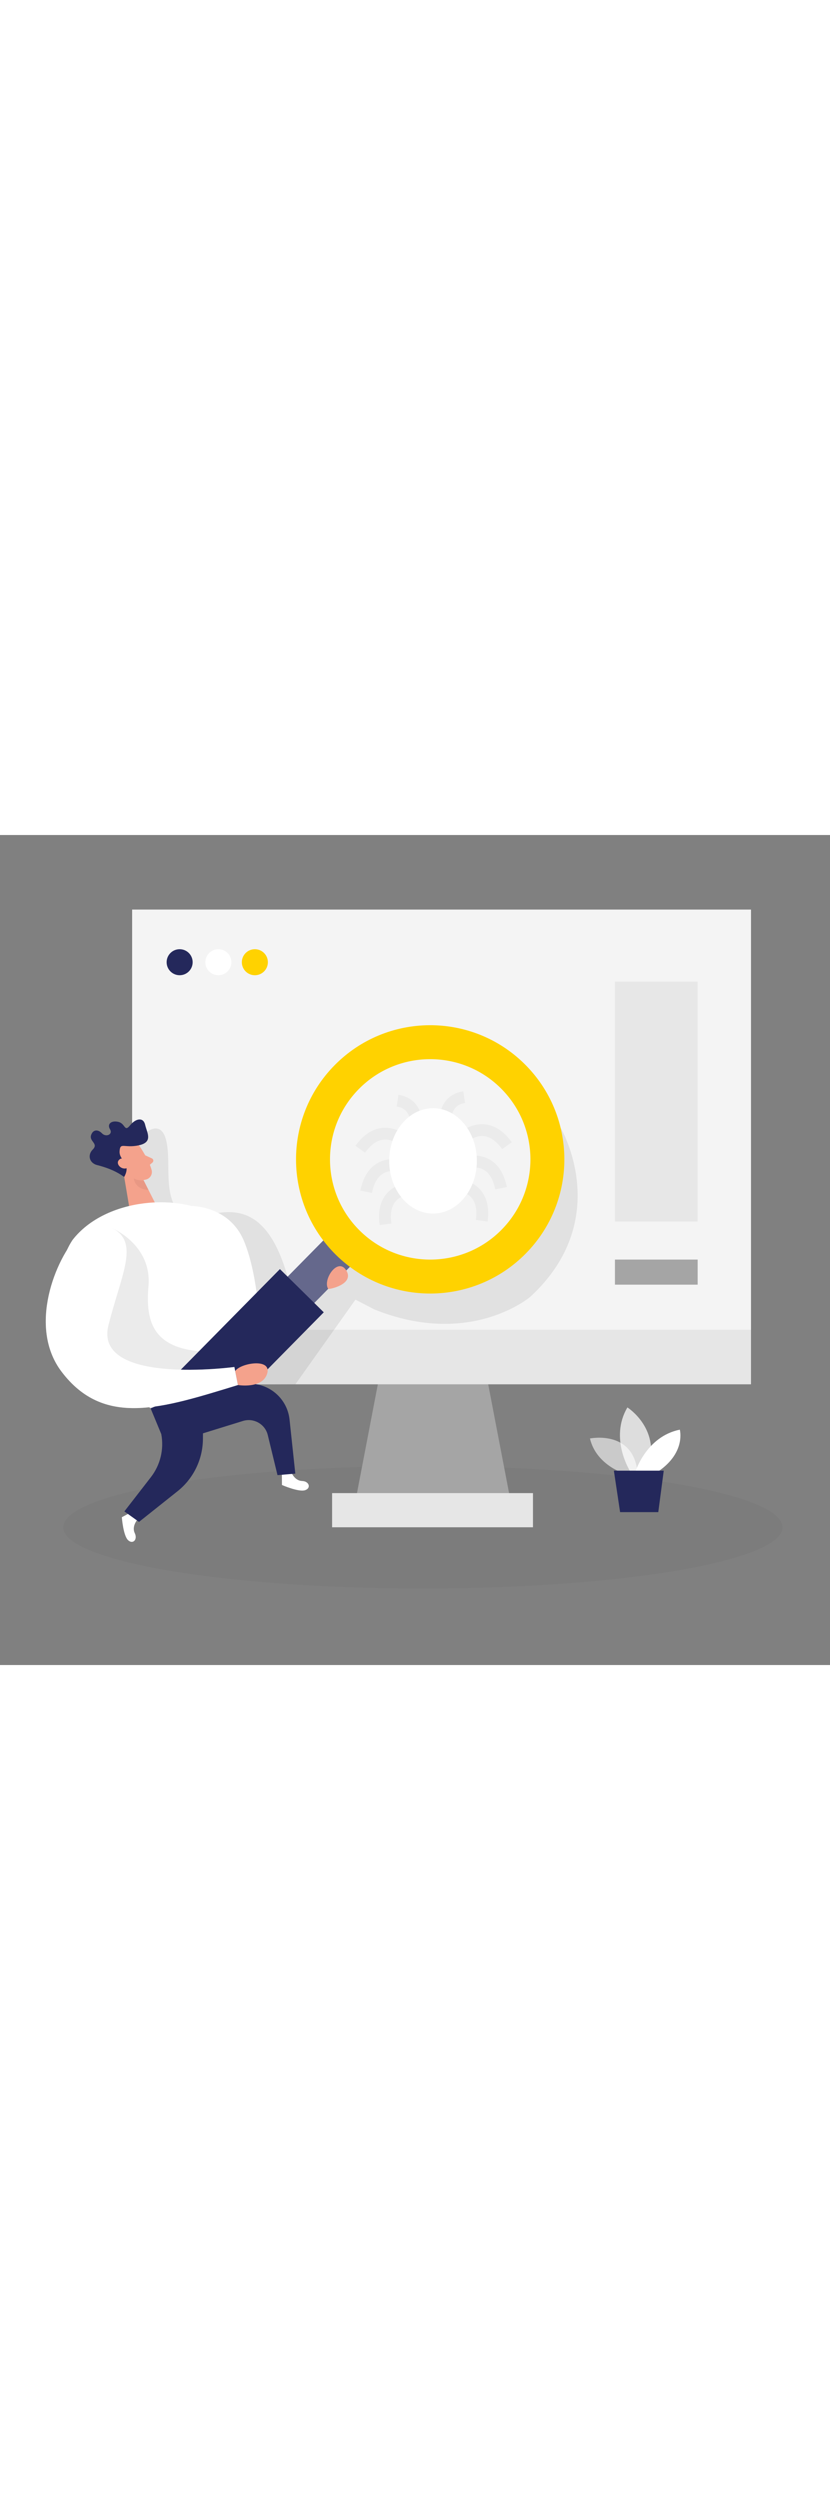 <svg id="_0029_bug_fixed" xmlns="http://www.w3.org/2000/svg" viewBox="0 0 500 500" data-imageid="bug-fixing-71" imageName="Bug Fixing" class="illustrations_image" style="width: 166px;"><rect x="0" y="0" width="500" height="500" fill="#808080" stroke="none"/><defs><style>.cls-1_bug-fixing-71{fill:#f4a28c;}.cls-2_bug-fixing-71{fill:#a5a5a5;}.cls-3_bug-fixing-71{opacity:.03;}.cls-3_bug-fixing-71,.cls-4_bug-fixing-71{fill:#000001;}.cls-5_bug-fixing-71,.cls-6_bug-fixing-71{fill:#fff;}.cls-5_bug-fixing-71,.cls-7_bug-fixing-71{opacity:.3;}.cls-6_bug-fixing-71{opacity:.56;}.cls-8_bug-fixing-71{fill:#e6e6e6;}.cls-9_bug-fixing-71{fill:#ce8172;opacity:.31;}.cls-10_bug-fixing-71{opacity:.58;}.cls-10_bug-fixing-71,.cls-11_bug-fixing-71,.cls-12_bug-fixing-71{fill:#68e1fd;}.cls-7_bug-fixing-71{fill:#c9c9c9;}.cls-13_bug-fixing-71{fill:#24285b;}.cls-4_bug-fixing-71{opacity:.08;}.cls-11_bug-fixing-71{opacity:.73;}.cls-14_bug-fixing-71{fill:#ffd200;}</style></defs><ellipse id="sd_bug-fixing-71" class="cls-3_bug-fixing-71" cx="254.76" cy="417.02" rx="216.65" ry="36.88"/><g id="monitor_bug-fixing-71"><polygon class="cls-2_bug-fixing-71" points="232.68 304.5 213.11 406.53 308.61 406.53 289.03 304.5 232.68 304.5"/><path class="cls-8_bug-fixing-71" d="m79.6,44.93h372.81v285.97H88.41c-4.86,0-8.81-3.95-8.81-8.81V44.93h0Z"/><rect class="cls-8_bug-fixing-71" x="200.06" y="396.44" width="121.01" height="20.58"/><rect class="cls-6_bug-fixing-71" x="79.6" y="44.93" width="372.81" height="253.1"/><path class="cls-4_bug-fixing-71" d="m88.71,178.74s8.97-7.34,11.67,6.42c2.69,13.76-2.14,31.06,7.84,42.88,9.98,11.81,46.56-26.79,65.05,38.04l7.47,7.36,26.14-22.03,39.88,15.18,65.41-13.1,16.61-68.89,8.94-8.25s32.48,54.9-18.18,101.76c0,0-35.98,30.98-93.96,7.71l-11.44-5.93-36.21,51.02-30.06-.36-27.29-44.72-35.11-68.22-4.86-38.2,8.11-.66Z"/><circle class="cls-13_bug-fixing-71" cx="108.22" cy="76.63" r="7.84"/><circle class="cls-12_bug-fixing-71 targetColor" cx="131.55" cy="76.63" r="7.84" style="fill: rgb(255, 255, 255);"/><circle class="cls-14_bug-fixing-71" cx="153.53" cy="76.63" r="7.84"/><rect class="cls-2_bug-fixing-71" x="370.45" y="255.76" width="49.83" height="15.11"/><rect class="cls-7_bug-fixing-71" x="370.45" y="88.3" width="49.83" height="144.54"/></g><g id="plant_bug-fixing-71"><path class="cls-10_bug-fixing-71 targetColor" d="m377.42,385.13s-18.04-4.85-22.03-21.6c0,0,27.9-5.76,28.81,23.05l-6.78-1.45Z" style="fill: rgb(255, 255, 255);"/><path class="cls-11_bug-fixing-71 targetColor" d="m379.62,383.33s-12.67-19.85-1.67-38.51c0,0,21.29,13.39,11.96,38.51h-10.29Z" style="fill: rgb(255, 255, 255);"/><path class="cls-12_bug-fixing-71 targetColor" d="m382.87,383.33s6.56-21.05,26.65-25.11c0,0,3.83,13.63-12.92,25.11h-13.74Z" style="fill: rgb(255, 255, 255);"/><polygon class="cls-13_bug-fixing-71" points="369.8 382.91 373.55 407.89 396.56 407.89 399.85 382.91 369.8 382.91"/></g><g id="person_bug-fixing-71"><path class="cls-12_bug-fixing-71 targetColor" d="m82.49,412.8s-3.19,3.89-1.31,7.75c1.88,3.86-1.14,6.97-4.04,4.22-2.91-2.75-3.75-13.8-3.75-13.8l5.45-2.93,3.66,4.76Z" style="fill: rgb(255, 255, 255);"/><path class="cls-12_bug-fixing-71 targetColor" d="m115.46,223.5s22.61-.26,31.51,21.09c8.9,21.35,9.79,55.46,9.79,55.46l40.95-26.67-46.24,44.87-18.44-23.54-17.57-71.21Z" style="fill: rgb(255, 255, 255);"/><path class="cls-5_bug-fixing-71" d="m115.46,223.5s22.61-.26,31.51,21.09c8.9,21.35,9.79,55.46,9.79,55.46l40.95-26.67-46.24,44.87-18.44-23.54-17.57-71.21Z"/><path class="cls-12_bug-fixing-71 targetColor" d="m175.72,384.36s1.95,4.64,6.24,4.78,5.63,4.26,1.84,5.55c-3.79,1.29-13.95-3.14-13.95-3.14l-.04-6.18,5.91-1.01Z" style="fill: rgb(255, 255, 255);"/><path class="cls-1_bug-fixing-71" d="m84.4,187.92s5.27,7.7,6.94,13.86c.68,2.5-.82,5.11-3.33,5.75-3.11.8-7.55.97-10.87-2.81l-6.43-5.73s-3.9-3.73-1.18-9.61c2.73-5.88,11.9-6.3,14.87-1.45Z"/><polygon class="cls-1_bug-fixing-71" points="73.61 198.77 77.87 224.16 95.09 224.95 85.07 205.12 73.61 198.77"/><path class="cls-1_bug-fixing-71" d="m87.47,192.95l4.03,1.86c1,.46,1.17,1.8.34,2.5l-2.78,2.34-1.59-6.69Z"/><path class="cls-9_bug-fixing-71" d="m86.57,208.1s-3.61.25-5.97-1.26c0,0,.49,6.68,8.84,6.94l-2.87-5.68Z"/><path class="cls-12_bug-fixing-71 targetColor" d="m43.68,243.97c19.94-25.78,65.69-28.56,87.26-13.74,21.27,14.61,11.06,101.03,11.06,101.03l-51.26,14.13s-76.09-57.67-47.05-101.42Z" style="fill: rgb(255, 255, 255);"/><path class="cls-13_bug-fixing-71" d="m90.74,345.4l6.42,15.5c1.71,9.15-.57,18.59-6.27,25.94l-15.97,20.62,8.83,6.32,23.2-18.47c9.62-7.66,15.24-19.26,15.3-31.55l.04-7.94,8.59-20.54-40.14,10.13Z"/><path class="cls-4_bug-fixing-71" d="m67.06,236.6s24.62,9.91,22.38,35.23c-2.24,25.32,5.28,40.99,44.89,39.48l-6.34,23.73-37.25,10.35h0c-12.55-12.27-23.55-26.04-32.73-41l-2.41-3.92,11.65-33.55-.19-30.32Z"/><path class="cls-13_bug-fixing-71" d="m90.74,345.4l23.94,17.38,31.65-9.8c6.52-2.02,13.39,1.88,14.99,8.51l5.85,24.12,10.73-.91-3.47-32.58c-1.3-12.15-11.46-21.41-23.68-21.58h0c-16.1-.22-32.07,2.93-46.88,9.24l-13.15,5.61Z"/><path class="cls-13_bug-fixing-71" d="m74.82,205.98l-1.62-1.07c-4.52-3-9.65-4.8-14.91-6.14-.54-.14-1.13-.38-1.75-.77-3.13-1.95-3.32-5.89-.7-8.49,3.75-3.72-2.23-4.85-.97-8.71,1.11-3.39,4.09-3.66,6.56-1.09s6.73.6,4.85-2.44c-1.93-3.11.74-5.49,5.04-4.45,4.3,1.04,3.54,6.38,7.03,2.08,3.5-4.3,8.03-5.04,9.1-.3,1.07,4.75,5.02,10.43-3.85,12.33-8.87,1.9-11.25-2.21-11.56,3.71-.3,5.54,7.34,7.08,2.77,15.34Z"/><path class="cls-1_bug-fixing-71" d="m76.7,196.17s-3.35-2.84-5.27-.14c-1.93,2.7,2.88,6.82,6.29,3.86l-1.02-3.71Z"/><rect class="cls-13_bug-fixing-71" x="174.83" y="229.63" width="22.54" height="78.95" transform="translate(242.44 -53.2) rotate(44.58)"/><rect class="cls-5_bug-fixing-71" x="174.83" y="229.63" width="22.54" height="78.95" transform="translate(242.44 -53.2) rotate(44.58)"/><rect class="cls-13_bug-fixing-71" x="132.26" y="261.79" width="37.09" height="88.38" transform="translate(258.17 -17.81) rotate(44.58)"/><path class="cls-14_bug-fixing-71" d="m315.89,137.83c-31.79-31.33-82.96-30.96-114.3.83-31.33,31.79-30.96,82.96.83,114.3,31.79,31.33,82.96,30.96,114.3-.83,31.33-31.79,30.96-82.96-.83-114.3Zm-99.1,100.56c-23.75-23.4-24.03-61.62-.62-85.37,23.4-23.75,61.62-24.03,85.37-.62,23.75,23.4,24.03,61.62.62,85.37-23.4,23.75-61.62,24.03-85.37.62Z"/><path class="cls-1_bug-fixing-71" d="m141.68,322.95l1.65,8.38s14.91,2.52,17.65-7c2.74-9.52-16.46-6.15-19.3-1.37Z"/><path class="cls-12_bug-fixing-71 targetColor" d="m70.41,238.54c-7.06-5.31-17.05-4.07-23.16,2.31-13.74,14.35-30.61,55.4-10.18,82.41,25.58,33.81,60.59,22.02,106.26,8.07l-2.14-10.87s-85.16,11.46-75.84-25.29c7.38-29.09,17.47-47.29,5.07-56.62Z" style="fill: rgb(255, 255, 255);"/><path class="cls-5_bug-fixing-71" d="m70.41,238.54c-7.06-5.31-17.05-4.07-23.16,2.31-13.74,14.35-30.61,55.4-10.18,82.41,25.58,33.81,60.59,22.02,106.26,8.07l-2.14-10.87s-85.16,11.46-75.84-25.29c7.38-29.09,17.47-47.29,5.07-56.62Z"/><path class="cls-1_bug-fixing-71" d="m197.71,273.38c.35.52,16.03-2.71,10.9-11.06-5.13-8.35-14.43,5.74-10.9,11.06Z"/><path class="cls-12_bug-fixing-71 targetColor" d="m254.28,178.74l-7.02-1.16c.01-.06.98-6.46-2.03-10.57-1.39-1.89-3.43-3.01-6.25-3.43l1.05-7.04c4.75.71,8.45,2.83,10.98,6.31,4.77,6.55,3.34,15.51,3.28,15.89Z" style="fill: rgb(255, 255, 255);"/><path class="cls-12_bug-fixing-71 targetColor" d="m219.89,191.37l-5.77-4.17c5-6.91,10.77-10.56,17.14-10.84,10.17-.45,17.52,7.98,17.83,8.34l-5.37,4.67c-.05-.06-5.55-6.25-12.18-5.9-4.08.19-7.99,2.85-11.65,7.9Z" style="fill: rgb(255, 255, 255);"/><path class="cls-12_bug-fixing-71 targetColor" d="m224.06,215.61l-6.98-1.41c1.69-8.36,5.43-14.07,11.11-16.96,9-4.58,19.25.01,19.68.21l-2.96,6.47,1.48-3.24-1.47,3.24c-.07-.03-7.62-3.36-13.53-.33-3.63,1.86-6.1,5.91-7.33,12.01Z" style="fill: rgb(255, 255, 255);"/><path class="cls-12_bug-fixing-71 targetColor" d="m228.71,234.98c-1.16-8.45.48-15.07,4.89-19.68,6.99-7.29,18.18-6.34,18.65-6.29l-.65,7.09c-.08,0-8.3-.66-12.88,4.16-2.81,2.96-3.81,7.59-2.96,13.76l-7.05.97Z" style="fill: rgb(255, 255, 255);"/><path class="cls-12_bug-fixing-71 targetColor" d="m264.84,176.6c-.06-.38-1.49-9.34,3.28-15.89,2.53-3.48,6.22-5.6,10.98-6.31l1.05,7.04c-2.82.42-4.87,1.54-6.25,3.43-3.01,4.11-2.04,10.5-2.03,10.57l-7.02,1.16Z" style="fill: rgb(255, 255, 255);"/><path class="cls-12_bug-fixing-71 targetColor" d="m302.53,189.23c-3.65-5.05-7.57-7.71-11.65-7.9-6.57-.31-12.13,5.84-12.18,5.9l-5.37-4.67c.31-.36,7.7-8.8,17.83-8.34,6.37.28,12.14,3.93,17.14,10.84l-5.77,4.17Z" style="fill: rgb(255, 255, 255);"/><path class="cls-12_bug-fixing-71 targetColor" d="m298.36,213.47c-1.24-6.13-3.72-10.17-7.36-12.03-5.87-2.99-13.41.3-13.49.34l-2.96-6.47c.43-.2,10.68-4.79,19.68-.21,5.68,2.89,9.42,8.6,11.11,16.96l-6.98,1.41Z" style="fill: rgb(255, 255, 255);"/><path class="cls-12_bug-fixing-71 targetColor" d="m293.72,232.84l-7.05-.97c.85-6.19-.15-10.83-2.98-13.78-4.56-4.76-12.76-4.14-12.84-4.13l-.66-7.09c.47-.05,11.66-1,18.65,6.29,4.41,4.6,6.06,11.22,4.89,19.68Z" style="fill: rgb(255, 255, 255);"/><path class="cls-4_bug-fixing-71" d="m254.28,178.74l-7.02-1.16c.01-.06.98-6.46-2.03-10.57-1.39-1.89-3.43-3.01-6.25-3.43l1.05-7.04c4.75.71,8.45,2.83,10.98,6.31,4.77,6.55,3.34,15.51,3.28,15.89Z"/><path class="cls-4_bug-fixing-71" d="m219.89,191.37l-5.77-4.17c5-6.91,10.77-10.56,17.14-10.84,10.17-.45,17.52,7.98,17.83,8.34l-5.37,4.67c-.05-.06-5.55-6.25-12.18-5.9-4.08.19-7.99,2.85-11.65,7.9Z"/><path class="cls-4_bug-fixing-71" d="m224.06,215.61l-6.98-1.41c1.69-8.36,5.43-14.07,11.11-16.96,9-4.58,19.25.01,19.68.21l-2.96,6.47,1.48-3.24-1.47,3.24c-.07-.03-7.62-3.36-13.53-.33-3.63,1.86-6.1,5.91-7.33,12.01Z"/><path class="cls-4_bug-fixing-71" d="m228.71,234.98c-1.16-8.45.48-15.07,4.89-19.68,6.99-7.29,18.18-6.34,18.65-6.29l-.65,7.09c-.08,0-8.3-.66-12.88,4.16-2.81,2.96-3.81,7.59-2.96,13.76l-7.05.97Z"/><path class="cls-4_bug-fixing-71" d="m264.84,176.6c-.06-.38-1.49-9.34,3.28-15.89,2.53-3.48,6.22-5.6,10.98-6.31l1.05,7.04c-2.82.42-4.87,1.54-6.25,3.43-3.01,4.11-2.04,10.5-2.03,10.57l-7.02,1.16Z"/><path class="cls-4_bug-fixing-71" d="m302.53,189.23c-3.65-5.05-7.57-7.71-11.65-7.9-6.57-.31-12.13,5.84-12.18,5.9l-5.37-4.67c.31-.36,7.7-8.8,17.83-8.34,6.37.28,12.14,3.93,17.14,10.84l-5.77,4.17Z"/><path class="cls-4_bug-fixing-71" d="m298.36,213.47c-1.24-6.13-3.72-10.17-7.36-12.03-5.87-2.99-13.41.3-13.49.34l-2.96-6.47c.43-.2,10.68-4.79,19.68-.21,5.68,2.89,9.42,8.6,11.11,16.96l-6.98,1.41Z"/><path class="cls-4_bug-fixing-71" d="m293.72,232.84l-7.05-.97c.85-6.19-.15-10.83-2.98-13.78-4.56-4.76-12.76-4.14-12.84-4.13l-.66-7.09c.47-.05,11.66-1,18.65,6.29,4.41,4.6,6.06,11.22,4.89,19.68Z"/><ellipse class="cls-12_bug-fixing-71 targetColor" cx="260.86" cy="196.3" rx="26.4" ry="31.73" style="fill: rgb(255, 255, 255);"/><ellipse class="cls-5_bug-fixing-71" cx="267.95" cy="185.15" rx="9.9" ry="11.9" transform="translate(-54.51 139.33) rotate(-26.56)"/></g></svg>